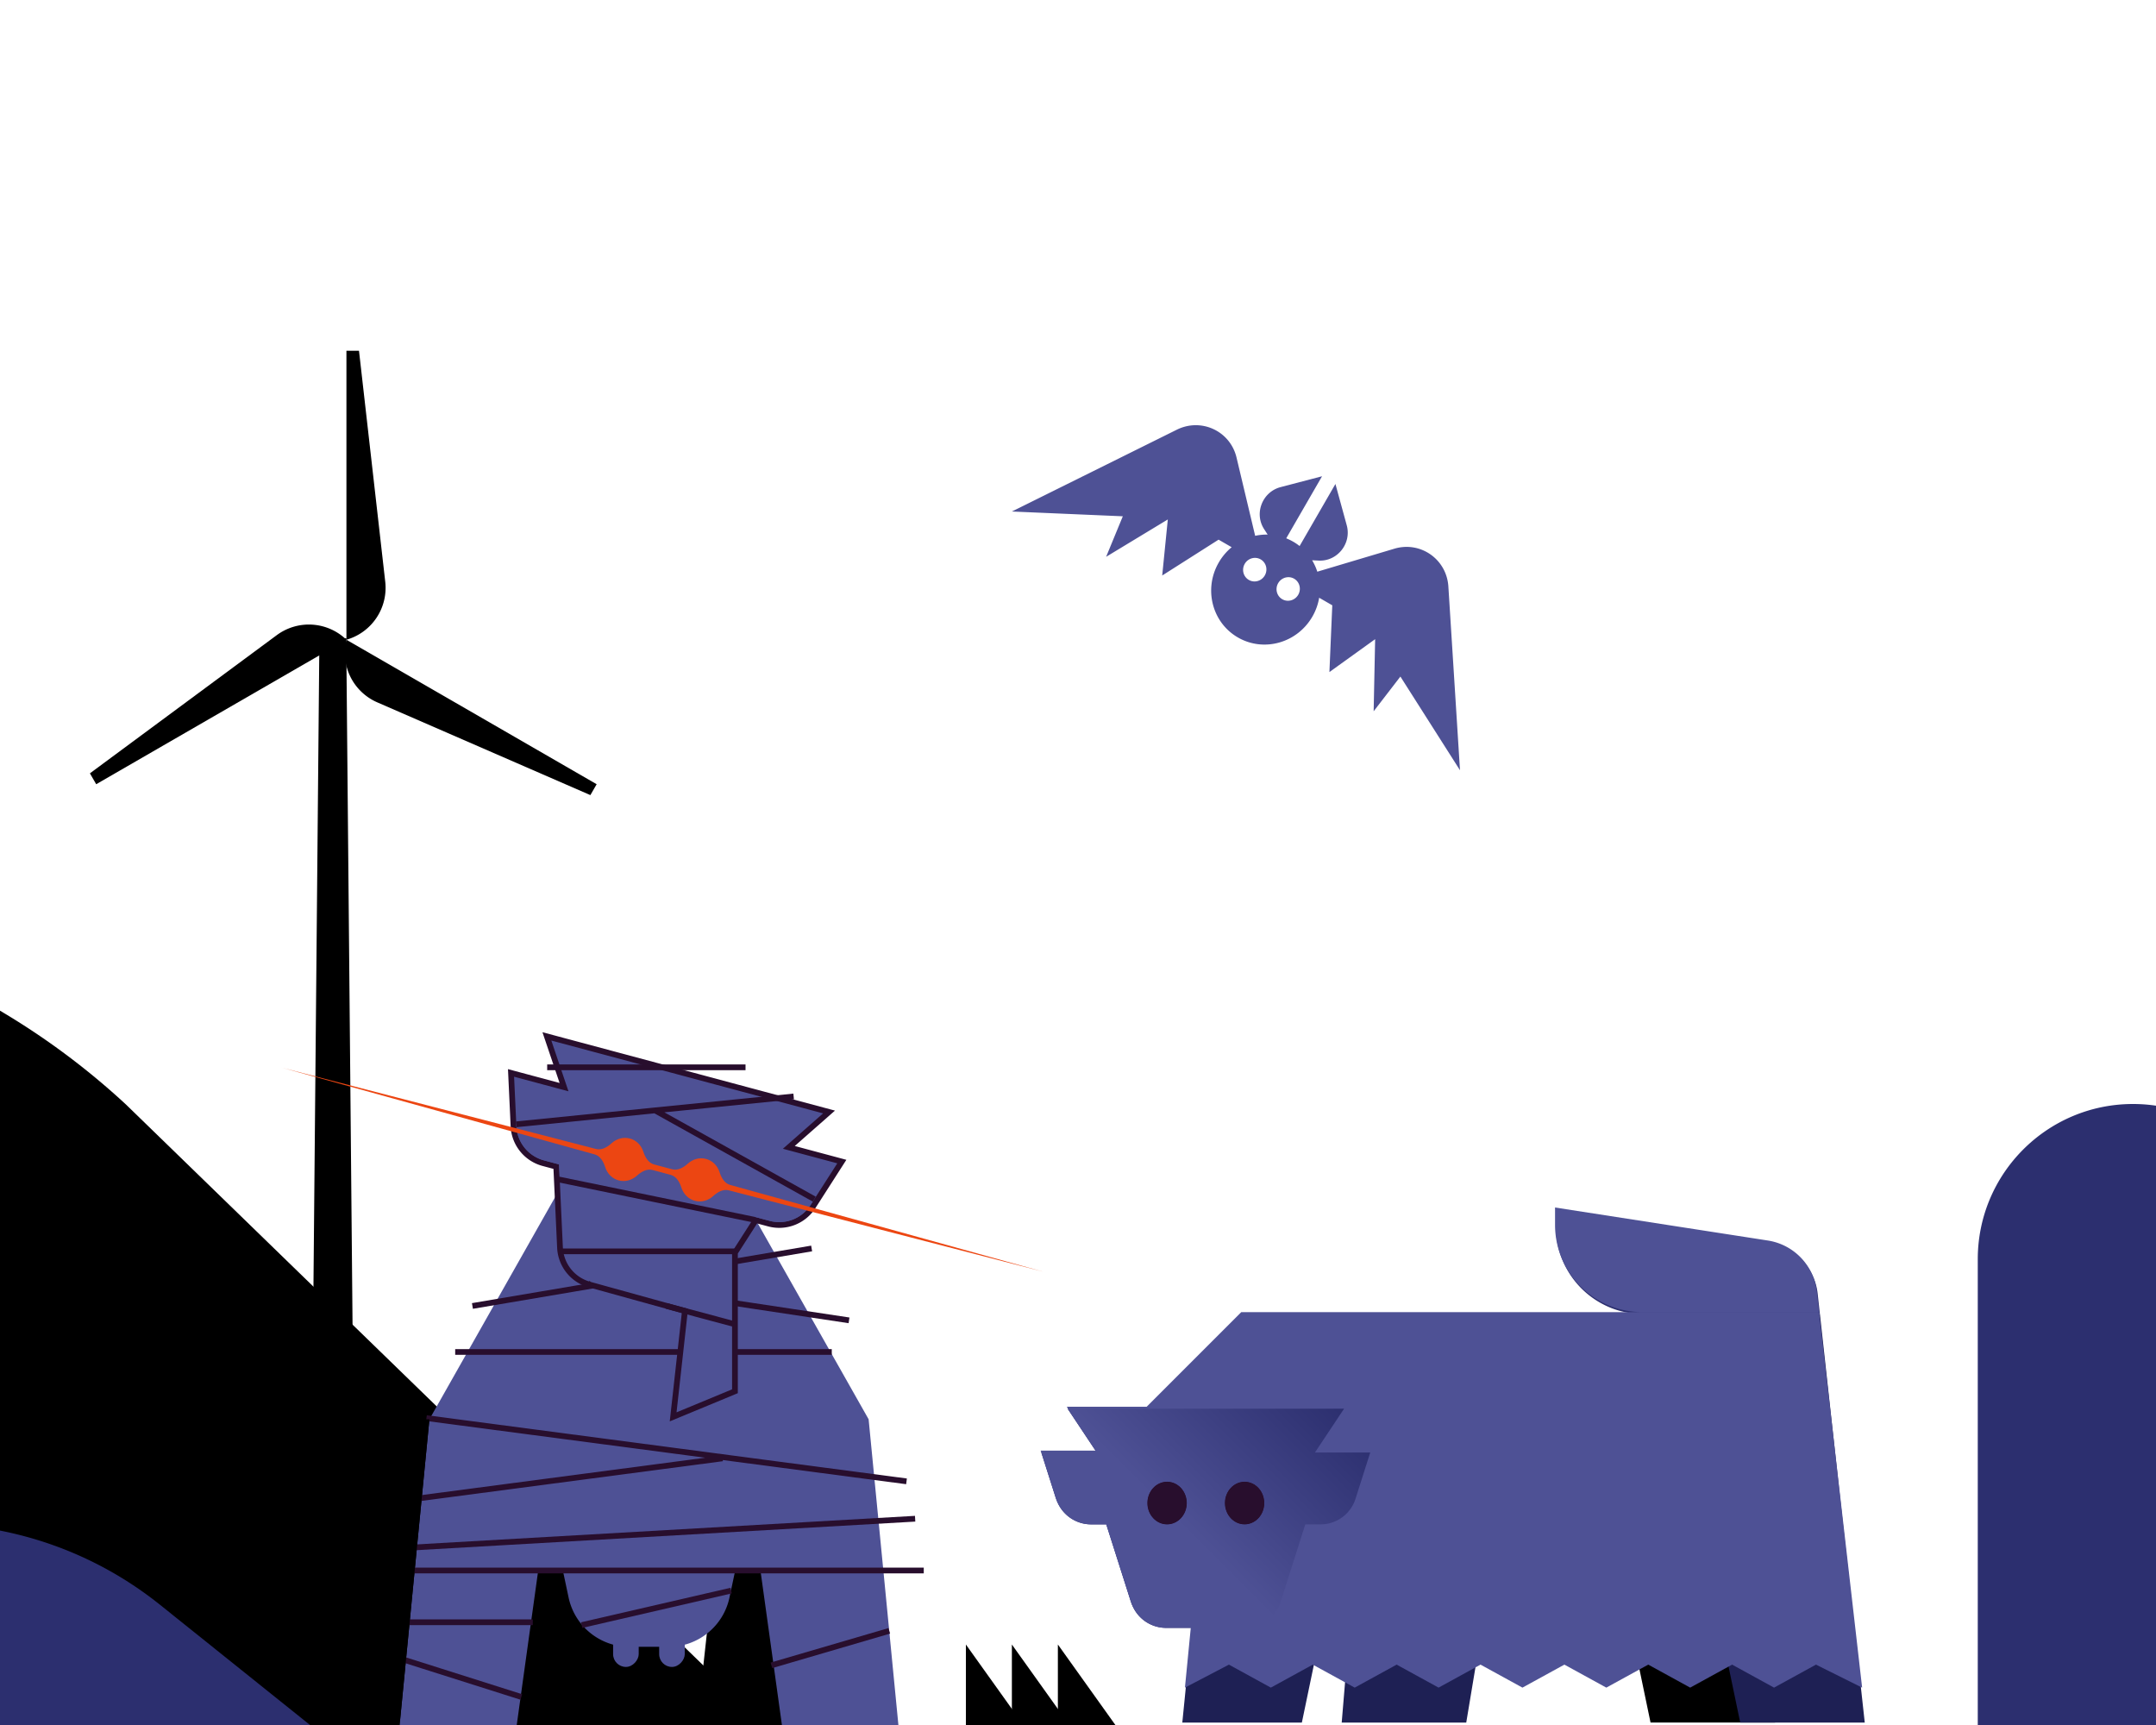 <svg xmlns="http://www.w3.org/2000/svg" fill="none" viewBox="0 0 375 300"><g clip-path="url(#a)"><path fill="#2C2F6F" d="M-299 265H3.7a64.188 64.188 0 0 1 40.139 14.098l26.126 20.937H-299V265Z"/><path fill="#000" d="M-248 158h182.906A128.02 128.02 0 0 1 21.9 192.079L133 300h-381V158Z"/><path fill="#000" d="M55.555 111h4.667l1.167 127h-7l1.166-127Zm4.701-50h2.185l4.565 40.17a9.39 9.39 0 0 1-6.75 10.088V61Z"/><path fill="#000" d="m16.732 136.387-1.092-1.893 32.506-24.038a9.389 9.389 0 0 1 12.111.802l-43.525 25.129Z"/><path fill="#000" d="m103.779 136.387-1.092 1.892-37.07-16.132a9.389 9.389 0 0 1-5.363-10.889l43.525 25.129ZM184 300v-14l10 14h-10Z"/><path fill="#000" d="M176 300v-14l10 14h-10Z"/><path fill="#000" d="M168 300v-14l10 14h-10Z"/><path fill="#2C2F6F" d="M344 219c0-14.912 12.088-27 27-27s27 12.088 27 27v81h-54v-81Zm-659 46h302.7a64.188 64.188 0 0 1 40.138 14.098l26.127 20.937H-315V265Z"/><path fill="#000" d="M287.084 299.573h21.661l-2.283-20.794h-23.71l4.332 20.794Z"/><path fill="#1E2054" d="m216.04 228.529-16.462 16.463v28.158l8.664.434-2.6 25.992h20.795l4.332-20.794h4.332l-1.733 20.794h21.661l3.465-20.794h39.856l4.332 20.794h21.661l-7.798-71.047H216.04Z"/><path fill="#2C2F6F" fill-rule="evenodd" d="M202.832 283.109a6.372 6.372 0 0 1-6.075-4.432l-4.317-13.57h-2.655a6.371 6.371 0 0 1-6.075-4.433l-2.565-8.063h9.622l-5.075-7.624h48.089l-5.075 7.624h9.623l-2.566 8.063a6.37 6.37 0 0 1-6.075 4.433h-2.654l-4.318 13.57a6.372 6.372 0 0 1-6.075 4.432h-13.809Zm-3.261-21.708c0 2.047 1.533 3.706 3.424 3.706s3.424-1.659 3.424-3.706c0-2.047-1.533-3.707-3.424-3.707s-3.424 1.66-3.424 3.707Zm20.332 0c0 2.047-1.533 3.706-3.424 3.706s-3.424-1.659-3.424-3.706c0-2.047 1.533-3.707 3.424-3.707s3.424 1.66 3.424 3.707Z" clip-rule="evenodd"/><path fill="#2C2F6F" d="m270.62 210.332 37.016 5.742a10.127 10.127 0 0 1 8.514 8.902l.389 3.551h-30.731c-8.388 0-15.188-6.8-15.188-15.189v-3.006Z"/><path fill="#4E5195" d="m270.475 210 37.016 5.742a10.127 10.127 0 0 1 8.514 8.902l.389 3.551h-30.73c-8.389 0-15.189-6.8-15.189-15.189V210Zm-71.036 34.654 16.457-16.457h100.505l7.484 65.303-8.026-4-7.294 4-7.294-4-7.293 4-7.294-4-7.294 4-7.294-4-7.294 4-7.294-4-7.293 4-7.294-4-7.294 4-7.294-4-7.294 4-7.293-4-7.648 4 1.047-10.723h-4.457a6.37 6.37 0 0 1-6.075-4.433l-4.318-13.569h-2.654a6.373 6.373 0 0 1-6.076-4.433L181 252.279h9.623l-5.076-7.625h13.892Z"/><path fill="#280e2d" d="M199.57 261.4c0 2.047 1.533 3.706 3.424 3.706s3.424-1.659 3.424-3.706c0-2.047-1.533-3.707-3.424-3.707s-3.424 1.66-3.424 3.707Zm20.332 0c0 2.047-1.533 3.706-3.424 3.706s-3.424-1.659-3.424-3.706c0-2.047 1.533-3.707 3.424-3.707s3.424 1.66 3.424 3.707Z"/><path fill="url(#b)" fill-rule="evenodd" d="M202.832 283.109a6.371 6.371 0 0 1-6.075-4.433l-4.317-13.569h-2.655a6.373 6.373 0 0 1-6.075-4.433l-2.565-8.063h9.622l-5.075-7.625h48.089l-5.075 7.625h9.623l-2.566 8.063a6.372 6.372 0 0 1-6.075 4.433h-2.654l-4.318 13.569a6.371 6.371 0 0 1-6.075 4.433h-13.809Zm-3.261-21.709c0 2.047 1.533 3.707 3.424 3.707s3.424-1.66 3.424-3.707c0-2.047-1.533-3.706-3.424-3.706s-3.424 1.659-3.424 3.706Zm20.332 0c0 2.047-1.533 3.707-3.424 3.707s-3.424-1.66-3.424-3.707c0-2.047 1.533-3.706 3.424-3.706s3.424 1.659 3.424 3.706Z" clip-rule="evenodd"/><path fill="#280e2d" d="M199.57 261.4c0 2.047 1.533 3.706 3.424 3.706s3.424-1.659 3.424-3.706c0-2.047-1.533-3.707-3.424-3.707s-3.424 1.66-3.424 3.707Zm20.332 0c0 2.047-1.533 3.706-3.424 3.706s-3.424-1.659-3.424-3.706c0-2.047 1.533-3.707 3.424-3.707s3.424 1.66 3.424 3.707Z"/><path fill="#1E2054" d="M126.311 198.936h-25.923v12.421h25.923z"/><path fill="#4E5195" d="m69.49 300.2 5.2-53.368 29.241-51.674h17.91l29.241 51.674 5.199 53.368h-21.697l-10.849-19.269h-21.698L91.188 300.2H69.491Z"/><path fill="#000" d="M101.77 273.465h-8.204l-3.715 26.733h14.852l-2.933-26.733Zm22.34 0h8.205l3.714 26.733h-14.851l2.932-26.733Z"/><path fill="#4E5195" d="M127.811 273.451H97.968l.928 4.377a10.818 10.818 0 0 0 10.582 8.573h6.822c5.109 0 9.522-3.575 10.582-8.573l.929-4.377Z"/><rect width="4.451" height="8.011" fill="#4E5195" rx="2.225" transform="matrix(-1 0 0 1 111.092 281.891)"/><rect width="4.451" height="8.011" fill="#4E5195" rx="2.225" transform="matrix(-1 0 0 1 119.103 281.891)"/><path stroke="#280e2d" d="m141.172 217.125-59 10m62.5 8h-65.5m78.5 22.5-83.5-11m51.5 7-54.5 7.18m88 3.32-89.5 5.128m91 3.872h-89.5m56 3.5-26 6m-30-.5h21.5m41.5 7.5 20.5-6m-84.5 5 20.5 6.5m57-65.5-36.5-5.5"/><path fill="#4E5195" stroke="#280e2d" d="M127.831 241.625v.334l-.309.128-9.659 4-.781.324.093-.841 1.953-17.577-16.548-4.58-.002-.001a6.983 6.983 0 0 1-5.173-6.414l-.656-14.103-2.256-.604a6.984 6.984 0 0 1-5.175-6.415l-.4-8.597-.032-.683.66.177 8.558 2.293-2.683-7.942-.299-.885.902.242 47.274 12.667.902.241-.701.617-6.295 5.537 8.557 2.293.661.177-.369.575-4.645 7.246a6.984 6.984 0 0 1-7.689 2.967l-2.256-.604-3.632 5.665v23.763Zm-6.839-33.269c1.558.417 3.253-.605 3.73-2.386.477-1.78-.48-3.513-2.037-3.93-1.557-.418-3.252.605-3.729 2.385-.478 1.781.479 3.514 2.036 3.931Zm-15.292-7.483c-.477 1.781.48 3.514 2.037 3.931 1.557.417 3.252-.605 3.729-2.386.477-1.78-.479-3.513-2.037-3.93-1.557-.417-3.252.605-3.729 2.385Z"/><path stroke="#280e2d" d="m115.944 227.125 11.601 3.108m-30.373-12.608h31m-33-32.002 34.5.002"/><path fill="#4E5195" d="m131.24 211.619 2.609.699a6.484 6.484 0 0 0 7.139-2.754l.649-1.013-27.714-15.442-24.12 2.421.015.323a6.482 6.482 0 0 0 4.805 5.954l2.61.7.123 2.656 33.589 6.915.295-.459Z"/><path fill="#EC4612" d="M105.257 202.965c-.303-.957-.864-1.936-1.832-2.204l-54.424-15.085-.001.002 54.678 14.147c.972.251 1.946-.315 2.687-.992.862-.788 2.044-1.139 3.193-.831 1.144.306 1.99 1.195 2.345 2.302.309.961.879 1.944 1.854 2.206l3.166.848c.975.261 1.96-.305 2.709-.983.861-.781 2.037-1.128 3.181-.821 1.15.308 1.997 1.202 2.35 2.316.303.957.864 1.934 1.831 2.202l54.425 15.085-54.674-14.147c-.972-.252-1.947.315-2.688.993-.862.789-2.045 1.141-3.195.833-1.145-.307-1.991-1.196-2.346-2.304-.308-.963-.878-1.947-1.855-2.209l-3.16-.847c-.976-.261-1.962.306-2.711.985-.861.782-2.038 1.13-3.183.823-1.15-.308-1.998-1.204-2.35-2.319Z"/><path stroke="#280e2d" d="m97.172 205.125 34 7m-17.249-19.016-24.12 2.422m24.12-2.422 27.714 15.442m-27.714-15.442 24.119-2.421"/><path fill="#000" d="m69.49 300.2 5.2-53.368h-5.2V300.2Z"/><path fill="#4E5195" fill-rule="evenodd" d="m223.718 93.62 6.23-10.792-7.209 1.888c-3.172.83-4.64 4.566-2.87 7.3l.618.956a9.418 9.418 0 0 0-2.172.213l-3.24-13.61c-1.097-4.613-6.129-6.957-10.392-4.843l-28.684 14.226 19.297.83-2.905 7.047 10.73-6.495-.975 9.748 9.805-6.236 2.279 1.316a9.798 9.798 0 0 0-2.251 2.666c-2.656 4.599-1.163 10.433 3.335 13.029 4.497 2.597 10.296.973 12.951-3.626a9.77 9.77 0 0 0 1.182-3.283l2.28 1.316-.498 11.609 7.954-5.718-.26 12.54 4.651-6.039 10.367 16.296-2.022-31.954c-.3-4.749-4.846-7.934-9.389-6.579l-13.407 4a9.474 9.474 0 0 0-.902-1.988l1.136.058c3.254.166 5.755-2.974 4.888-6.136l-1.97-7.187-6.23 10.791a9.302 9.302 0 0 0-2.327-1.343Zm-6.505 7.236c.964.557 2.207.209 2.776-.777.569-.985.249-2.235-.715-2.792-.964-.556-2.206-.208-2.775.777-.569.986-.249 2.236.714 2.792Zm5.817 3.358c.964.557 2.206.209 2.775-.777.569-.985.249-2.235-.714-2.792-.964-.556-2.207-.208-2.776.777-.569.986-.249 2.236.715 2.792Z" clip-rule="evenodd"/></g><defs><linearGradient id="b" x1="231" x2="206.5" y1="242" y2="266.5" gradientUnits="userSpaceOnUse"><stop stop-color="#2C2F6F"/><stop offset="1" stop-color="#4E5195"/></linearGradient><clipPath id="a"><path fill="#fff" d="M0 0h375v300H0z"/></clipPath></defs></svg>